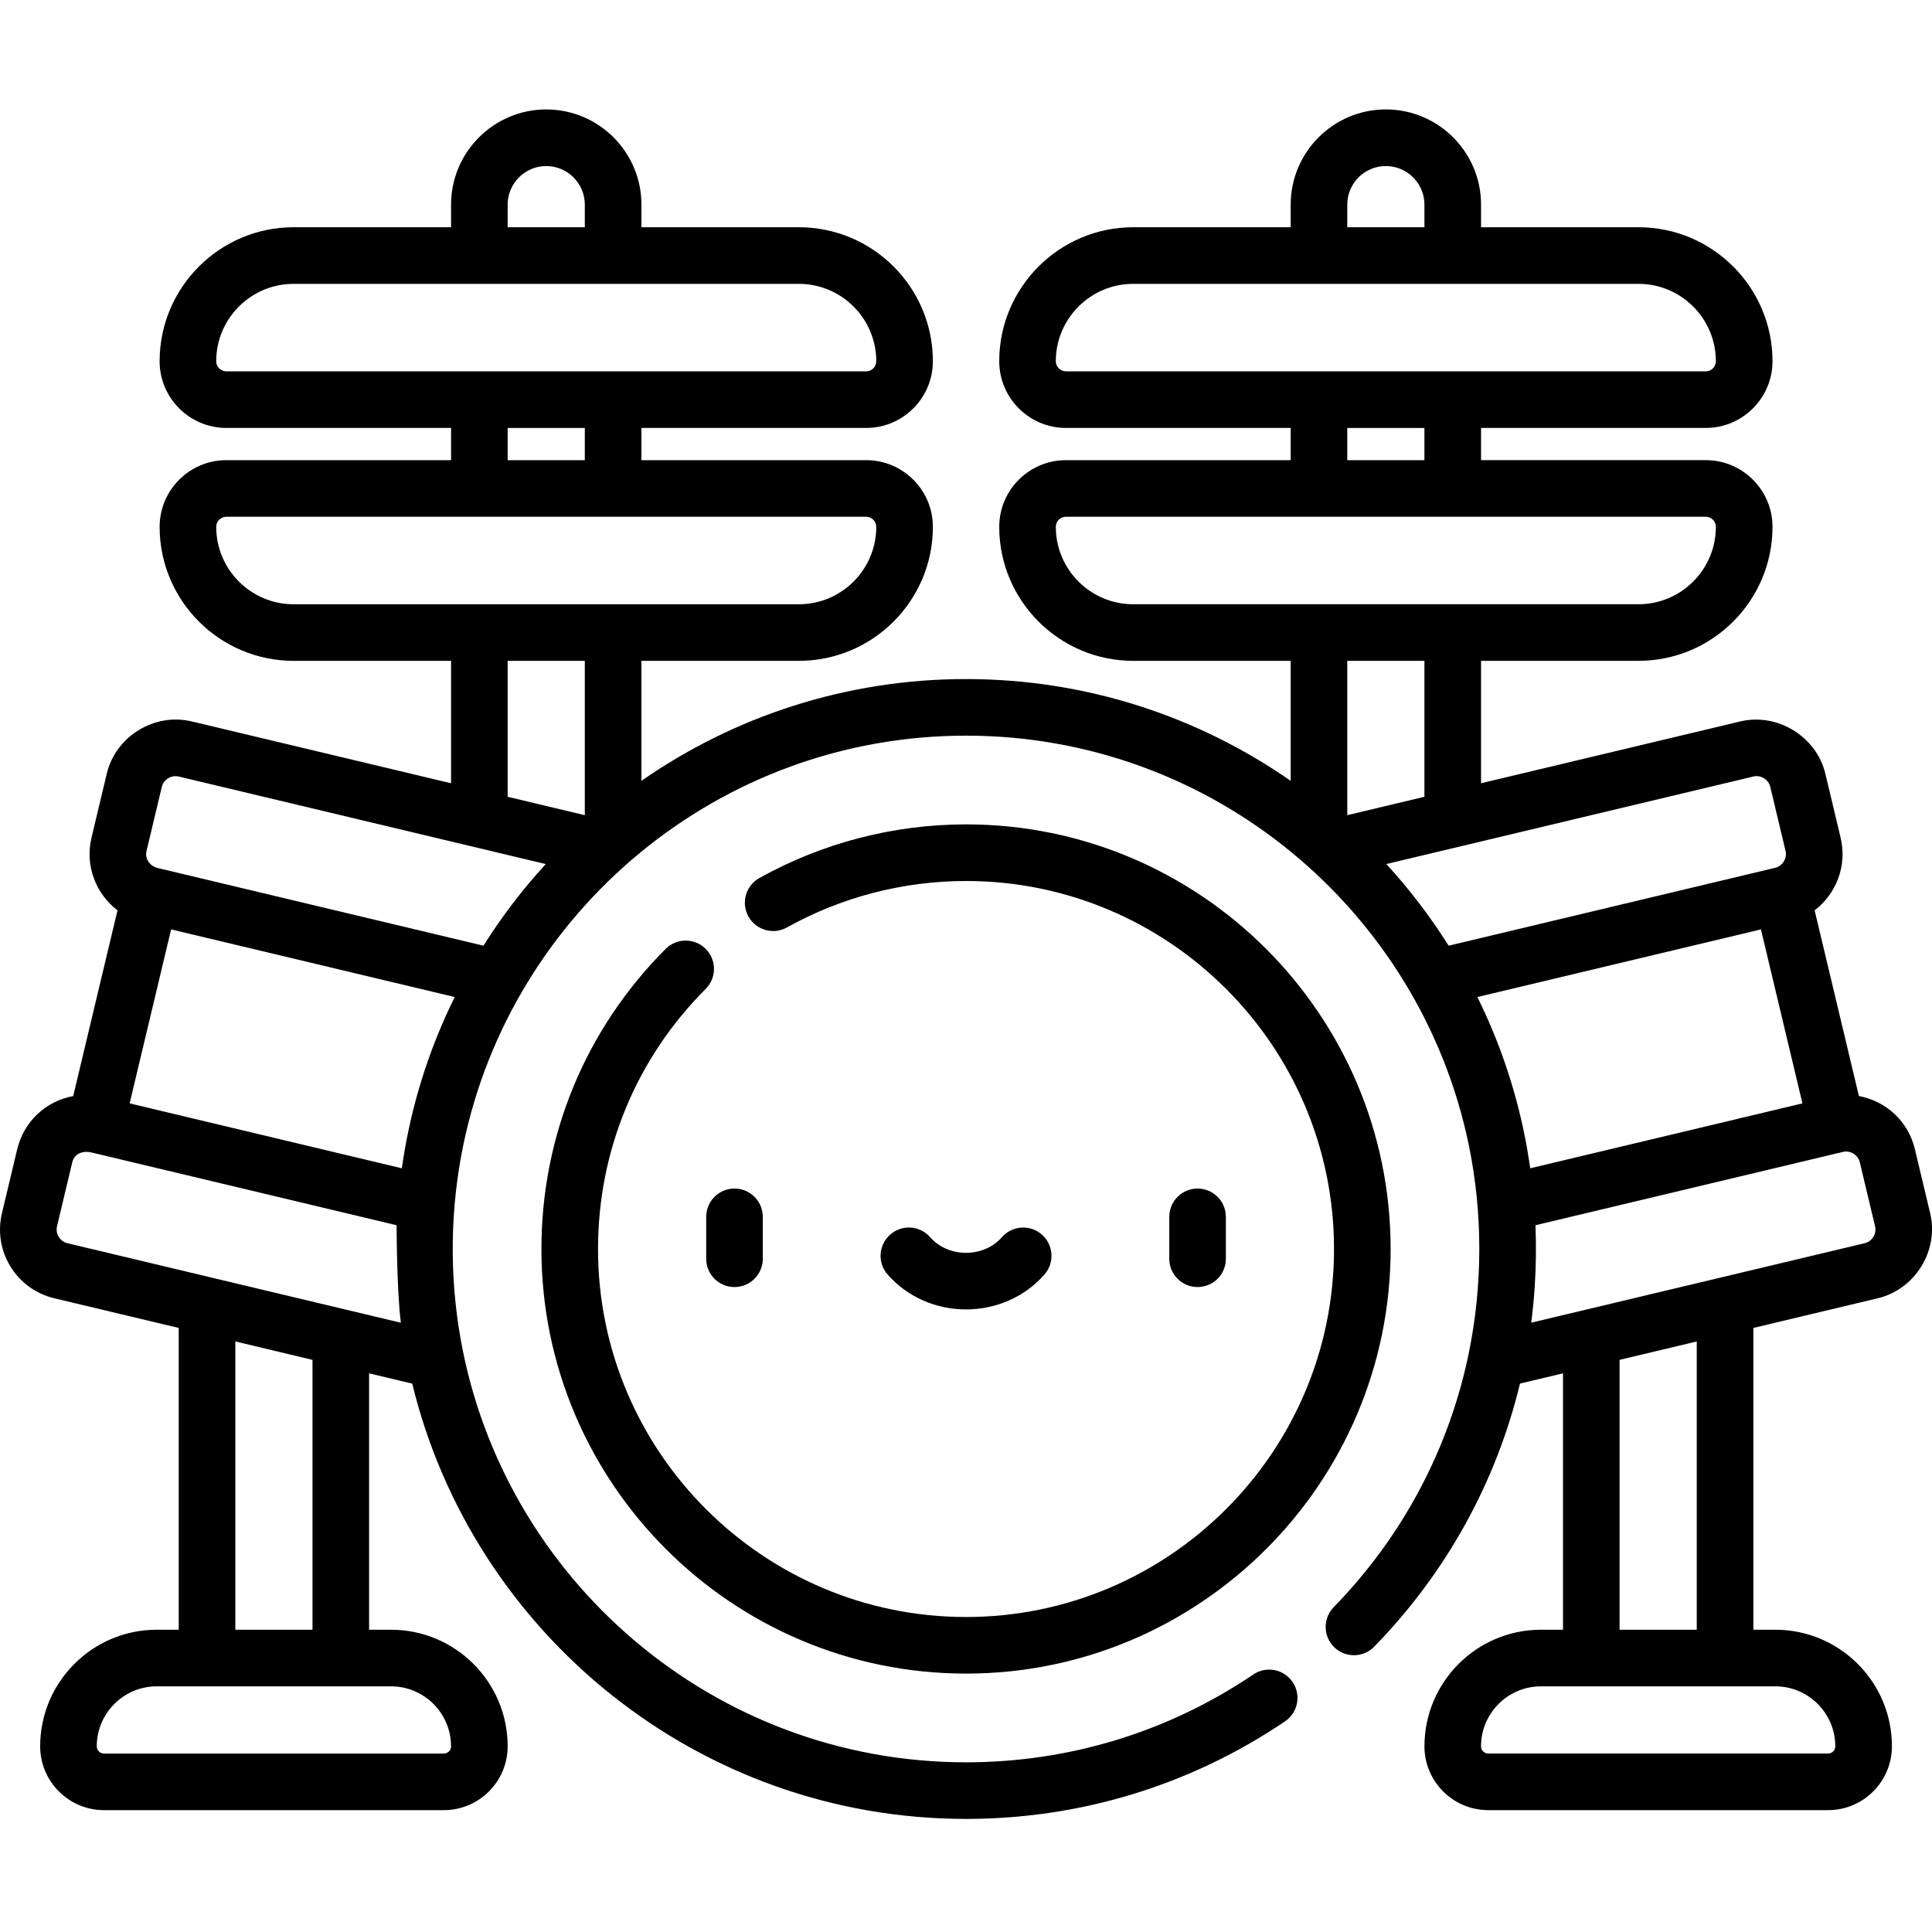 <svg class="svg svg--custom" height="25pt" viewBox="0 -29 512.001 512" width="25pt" xmlns="http://www.w3.org/2000/svg"><path d="m194.648 312.082c4.141 0 7.5-3.355 7.5-7.5v-11.105c0-4.141-3.359-7.5-7.5-7.5-4.145 0-7.5 3.359-7.5 7.5v11.105c0 4.145 3.355 7.5 7.5 7.5zm0 0"/><path d="m324.871 304.582v-11.105c0-4.141-3.355-7.5-7.5-7.5-4.141 0-7.5 3.359-7.5 7.5v11.105c0 4.145 3.359 7.5 7.5 7.5 4.145 0 7.5-3.355 7.5-7.5zm0 0"/><path d="m256.008 318.012c8.066 0 15.648-3.375 20.793-9.266 2.727-3.117 2.41-7.855-.711-10.582-3.117-2.727-7.855-2.406-10.582.711-2.301 2.629-5.762 4.137-9.5 4.137-3.738 0-7.199-1.508-9.496-4.137-2.727-3.121-7.465-3.438-10.586-.711-3.117 2.727-3.438 7.465-.711 10.582 5.148 5.887 12.727 9.266 20.793 9.266zm0 0"/><path d="m176.41 222.461c-21.23 21.25-32.926 49.496-32.926 79.535 0 62.043 50.477 112.523 112.523 112.523 62.047 0 112.527-50.48 112.527-112.523 0-62.047-50.48-112.527-112.527-112.527-19.168 0-38.109 4.918-54.766 14.215-3.617 2.02-4.914 6.59-2.895 10.203 2.02 3.617 6.586 4.914 10.203 2.895 14.43-8.055 30.84-12.312 47.457-12.312 53.777 0 97.523 43.75 97.523 97.527 0 53.773-43.75 97.523-97.523 97.523-53.773 0-97.523-43.75-97.523-97.523 0-26.035 10.137-50.516 28.535-68.934 2.93-2.93 2.926-7.68-.004-10.605-2.93-2.93-7.676-2.926-10.605.004zm0 0"/><path d="m4.559 275.551-4.039 16.945c-1.16 4.863-.359 9.891 2.262 14.152 2.621 4.262 6.742 7.25 11.609 8.41l32.973 7.859v79.977h-5.82c-17.039 0-30.898 13.863-30.898 30.898 0 9.332 7.59 16.918 16.918 16.918h90.055c9.328 0 16.918-7.59 16.918-16.918 0-17.035-13.863-30.898-30.902-30.898h-5.82v-67.945l11.43 2.727c16.074 66.117 75.773 115.355 146.77 115.355 30.297 0 59.531-8.938 84.531-25.855 3.434-2.32 4.332-6.984 2.012-10.414-2.324-3.43-6.984-4.332-10.418-2.008-22.512 15.227-48.836 23.277-76.129 23.277-66.801 0-122.512-48.398-133.906-111.977-3.047-17.062-2.824-34.676.684-51.652 12.789-61.828 67.664-108.445 133.223-108.445 65.562 0 120.438 46.617 133.227 108.445 3.742 18.094 3.727 37.301-.066 55.539-5.223 25.086-17.461 48.23-35.727 66.977-2.891 2.969-2.832 7.719.137 10.605 2.965 2.891 7.715 2.832 10.605-.137 19.152-19.652 32.336-43.66 38.629-69.723l11.395-2.715v67.945h-5.82c-17.039 0-30.898 13.859-30.898 30.898 0 9.328 7.586 16.918 16.918 16.918h90.051c9.332 0 16.918-7.59 16.918-16.918 0-17.039-13.859-30.898-30.898-30.898h-5.82v-79.977s32.957-7.859 32.973-7.863c9.922-2.367 16.242-12.633 13.875-22.562l-4.043-16.945c-1.754-7.352-7.625-12.77-14.836-14.078l-11.734-49.219c5.711-4.355 8.66-11.812 6.887-19.242 0 0-4.035-16.93-4.039-16.945-2.355-9.871-12.691-16.227-22.562-13.871l-68.688 16.379v-32.445h41.73c19.578 0 35.508-15.926 35.508-35.508 0-9.746-7.934-17.676-17.68-17.676h-59.559v-8.535h59.559c9.746 0 17.68-7.93 17.68-17.68 0-19.578-15.93-35.504-35.508-35.504h-41.73v-5.996c0-13.91-11.316-25.227-25.227-25.227-13.906 0-25.223 11.32-25.223 25.227v5.996h-41.73c-19.578 0-35.508 15.93-35.508 35.508 0 9.746 7.93 17.68 17.676 17.68h59.562v8.535h-59.562c-9.746 0-17.676 7.93-17.676 17.676 0 19.582 15.93 35.508 35.508 35.508h41.73v31.797c-24.43-16.992-54.086-26.969-86.031-26.969-31.941 0-61.598 9.977-86.027 26.969v-31.797h41.73c19.578 0 35.508-15.926 35.508-35.508 0-9.746-7.93-17.676-17.676-17.676h-59.562v-8.535h59.562c9.746 0 17.676-7.934 17.676-17.68 0-19.578-15.93-35.508-35.508-35.508h-41.73v-5.996c0-13.906-11.312-25.223-25.223-25.223-13.91 0-25.227 11.316-25.227 25.223v5.996h-41.73c-19.578 0-35.504 15.93-35.504 35.508 0 9.746 7.93 17.68 17.676 17.68h59.559v8.535h-59.559c-9.746 0-17.676 7.93-17.676 17.676 0 19.582 15.926 35.508 35.504 35.508h41.73v32.445l-68.688-16.383c-9.953-2.375-20.188 3.926-22.562 13.875l-4.039 16.945c-1.773 7.426 1.176 14.883 6.891 19.242l-11.738 49.219c-7.207 1.305-13.082 6.727-14.836 14.078zm400.973 5.055c-.023-.148-.578-3.805-.879-5.484-2.48-13.887-6.875-27.242-13.137-39.898l75.152-17.922 10.996 46.102zm64.945 137.289c8.766 0 15.898 7.133 15.898 15.898 0 1.059-.859 1.918-1.918 1.918h-90.051c-1.059 0-1.918-.859-1.918-1.918 0-8.766 7.129-15.898 15.898-15.898zm-20.82-91.398v76.398h-20.449v-71.52zm46.805-27.703c-.305.488-1.004 1.359-2.312 1.672 0 0-88.359 21.07-88.359 21.059.402-3.117.707-6.258.918-9.418.363-5.461.434-10.941.207-16.41l81.312-19.391c.012-.004.023-.004.035-.008s.023-.008.035-.012l.082-.016c2.016-.484 4.02.789 4.492 2.758l4.039 16.945c.312 1.309-.148 2.328-.449 2.82zm-31.805-122.008c2.02-.48 4.02.793 4.488 2.762 0 0 4.043 16.945 4.043 16.945.469 1.977-.785 4.004-2.742 4.484-.055.012-.109.023-.164.039l-86.379 20.602c-4.852-7.703-10.371-14.938-16.512-21.637zm-107.617-151.559c0-5.637 4.586-10.223 10.223-10.223 5.641 0 10.227 4.586 10.227 10.223v5.996h-20.449zm-74.562 44.18c-1.473 0-2.676-1.199-2.676-2.676 0-11.309 9.199-20.508 20.508-20.508h133.91c11.305 0 20.504 9.199 20.504 20.508 0 1.477-1.199 2.676-2.676 2.676zm74.562 15.004h20.445v8.535h-20.445zm-56.73 46.719c-11.309 0-20.508-9.199-20.508-20.508 0-1.477 1.203-2.676 2.676-2.676h169.57c1.473 0 2.676 1.199 2.676 2.676 0 11.309-9.199 20.508-20.508 20.508zm77.176 15v36.023l-20.445 4.875v-40.898zm-273.852 271.766c8.766 0 15.898 7.133 15.898 15.898 0 1.059-.859 1.918-1.918 1.918h-90.051c-1.059 0-1.918-.859-1.918-1.918 0-8.766 7.133-15.898 15.898-15.898zm-20.82-15h-20.449v-76.398l20.449 4.879zm23.418-81.359-88.359-21.07c-1.984-.473-3.234-2.508-2.762-4.492 0 0 4.031-16.906 4.039-16.945.578-2.414 2.922-3.133 5.082-2.617l80.875 19.285c-.016.355.062 17.586 1.113 25.734.004.035.008.07.012.105zm14.273-86.312c-6.262 12.656-10.656 26.008-13.137 39.895-.328 1.824-.617 3.652-.879 5.488l-72.133-17.203 10.992-46.105zm14.027-209.996c0-5.637 4.586-10.223 10.227-10.223 5.637 0 10.223 4.586 10.223 10.223v5.996h-20.449zm-74.559 44.18c-1.477 0-2.676-1.199-2.676-2.676 0-11.309 9.199-20.508 20.504-20.508h133.91c11.309 0 20.508 9.199 20.508 20.508 0 1.477-1.203 2.676-2.676 2.676zm74.559 15.004h20.449v8.535h-20.449zm-56.73 46.719c-11.305 0-20.504-9.199-20.504-20.508 0-1.477 1.199-2.676 2.676-2.676h169.566c1.477 0 2.68 1.199 2.68 2.676 0 11.309-9.199 20.508-20.508 20.508zm56.73 51.023v-36.023h20.449v40.898zm-95.699 14.34s4.035-16.918 4.043-16.945c.469-1.973 2.52-3.234 4.488-2.762l97.266 23.195c-6.141 6.699-11.664 13.934-16.512 21.633l-86.379-20.598c-2.012-.531-3.41-2.406-2.906-4.523zm0 0"/></svg>